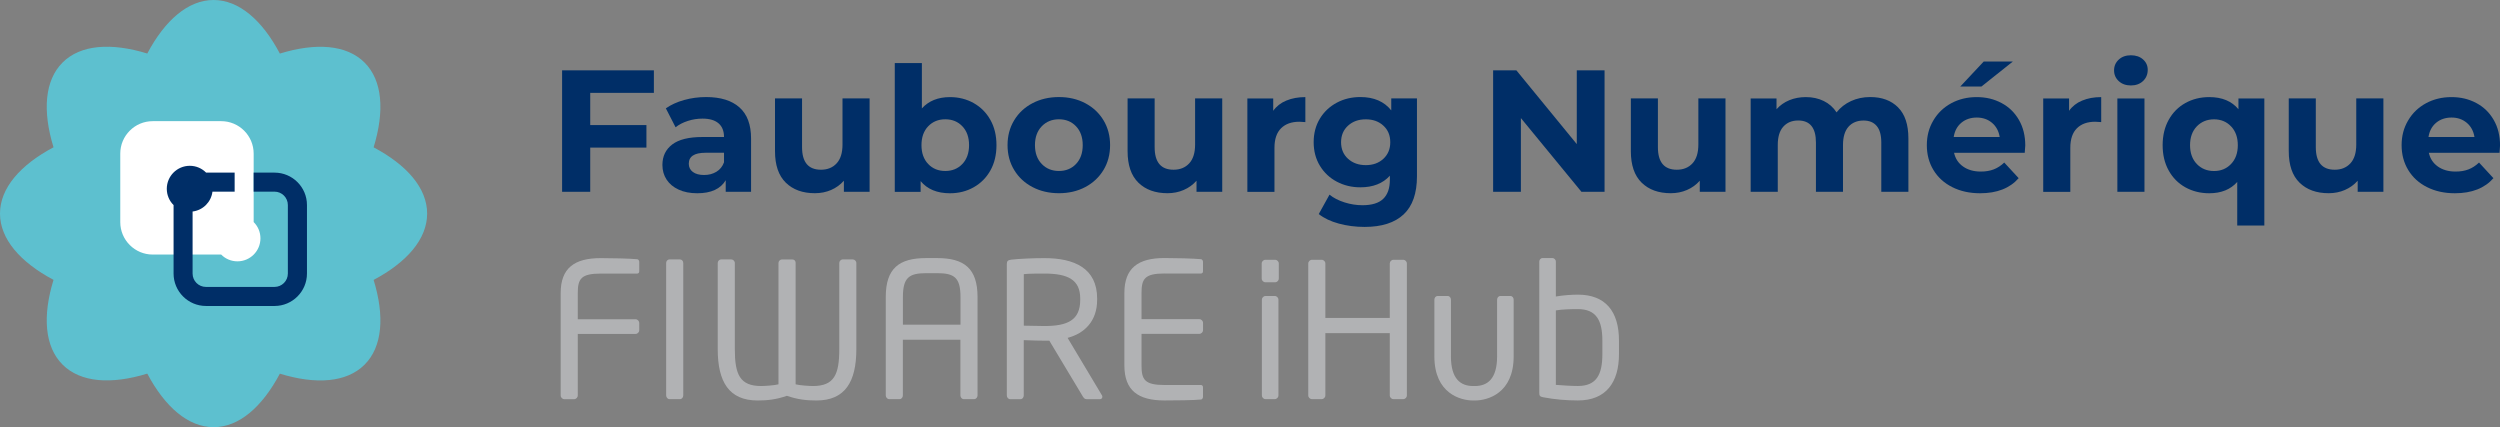 <?xml version="1.0" encoding="UTF-8"?><svg id="logo_FaubourgNumérique" xmlns="http://www.w3.org/2000/svg" viewBox="0 0 560 95.69"><rect x="0" y="0" width="560" height="95.69" fill="#808080" stroke="none"/><defs><style>.cls-1{fill:#002e67;}.cls-2{fill:#fff;}.cls-3{fill:#b1b2b4;}.cls-4{fill:#5dc0cf;}</style></defs><g><path class="cls-1" d="M132.21,20.82v7.19h12.59v5.05h-12.59v9.91h-6.3V15.76h20.56v5.05h-14.27Z"/><path class="cls-1" d="M165.64,24.06c1.74,1.54,2.6,3.87,2.6,6.98v11.93h-5.68v-2.6c-1.14,1.94-3.27,2.92-6.37,2.92-1.61,0-3-.27-4.18-.82-1.18-.54-2.08-1.3-2.7-2.25s-.93-2.05-.93-3.27c0-1.94,.73-3.47,2.2-4.59s3.73-1.67,6.78-1.67h4.82c0-1.32-.4-2.34-1.21-3.05s-2.01-1.07-3.62-1.07c-1.11,0-2.21,.17-3.28,.52-1.08,.35-1.99,.82-2.74,1.42l-2.18-4.24c1.14-.8,2.51-1.43,4.1-1.87,1.59-.44,3.23-.66,4.92-.66,3.24,0,5.73,.77,7.46,2.31Zm-5.17,14.42c.8-.48,1.37-1.19,1.71-2.12v-2.14h-4.16c-2.49,0-3.73,.82-3.73,2.45,0,.78,.3,1.39,.91,1.85,.61,.45,1.44,.68,2.51,.68s1.96-.24,2.76-.72Z"/><path class="cls-1" d="M194.79,22.06v20.91h-5.76v-2.49c-.8,.91-1.76,1.6-2.87,2.08-1.12,.48-2.32,.72-3.62,.72-2.75,0-4.92-.79-6.53-2.37-1.61-1.58-2.41-3.93-2.41-7.04v-11.82h6.06v10.92c0,3.37,1.41,5.05,4.24,5.05,1.45,0,2.62-.47,3.5-1.42s1.32-2.35,1.32-4.22v-10.34h6.07Z"/><path class="cls-1" d="M218.1,23.09c1.59,.89,2.84,2.15,3.75,3.77,.91,1.62,1.36,3.51,1.36,5.66s-.45,4.04-1.36,5.66c-.91,1.62-2.16,2.88-3.75,3.77-1.59,.9-3.37,1.34-5.31,1.34-2.88,0-5.07-.91-6.57-2.72v2.41h-5.79V14.13h6.07v10.15c1.53-1.68,3.63-2.53,6.3-2.53,1.94,0,3.71,.45,5.31,1.34Zm-2.53,13.64c1-1.05,1.5-2.46,1.5-4.22s-.5-3.17-1.5-4.22c-1-1.05-2.27-1.57-3.83-1.57s-2.83,.53-3.83,1.57c-1,1.05-1.5,2.46-1.5,4.22s.5,3.17,1.5,4.22,2.27,1.57,3.83,1.57,2.83-.52,3.83-1.57Z"/><path class="cls-1" d="M231.27,41.9c-1.75-.92-3.12-2.2-4.1-3.83-.99-1.63-1.48-3.49-1.48-5.56s.49-3.93,1.48-5.56c.98-1.63,2.35-2.91,4.1-3.83,1.75-.92,3.73-1.38,5.93-1.38s4.17,.46,5.91,1.38c1.73,.92,3.1,2.2,4.08,3.83,.98,1.63,1.47,3.49,1.47,5.56s-.49,3.93-1.47,5.56c-.99,1.63-2.35,2.91-4.08,3.83-1.74,.92-3.71,1.38-5.91,1.38s-4.18-.46-5.93-1.38Zm9.76-5.17c1-1.05,1.5-2.46,1.5-4.22s-.5-3.17-1.5-4.22c-1-1.05-2.27-1.57-3.83-1.57s-2.84,.53-3.85,1.57c-1.01,1.05-1.52,2.46-1.52,4.22s.51,3.17,1.52,4.22c1.01,1.05,2.3,1.57,3.85,1.57s2.83-.52,3.83-1.57Z"/><path class="cls-1" d="M273.78,22.06v20.91h-5.76v-2.49c-.8,.91-1.76,1.6-2.88,2.08-1.11,.48-2.32,.72-3.62,.72-2.74,0-4.92-.79-6.53-2.37s-2.41-3.93-2.41-7.04v-11.82h6.06v10.92c0,3.37,1.41,5.05,4.24,5.05,1.45,0,2.62-.47,3.5-1.42s1.32-2.35,1.32-4.22v-10.34h6.07Z"/><path class="cls-1" d="M288.14,22.53c1.23-.52,2.65-.78,4.26-.78v5.6c-.67-.05-1.13-.08-1.36-.08-1.74,0-3.1,.49-4.08,1.46-.98,.97-1.48,2.43-1.48,4.37v9.87h-6.07V22.06h5.79v2.76c.72-1.01,1.7-1.78,2.93-2.29Z"/><path class="cls-1" d="M317.4,22.06v17.42c0,3.83-1,6.69-2.99,8.55-2,1.87-4.91,2.8-8.75,2.8-2.02,0-3.94-.25-5.75-.74-1.81-.49-3.32-1.2-4.51-2.14l2.41-4.35c.88,.73,2,1.3,3.34,1.73,1.35,.43,2.7,.64,4.04,.64,2.1,0,3.65-.47,4.64-1.42,1-.95,1.5-2.38,1.5-4.3v-.89c-1.58,1.74-3.78,2.6-6.61,2.6-1.92,0-3.67-.42-5.27-1.26-1.59-.84-2.86-2.03-3.79-3.56-.93-1.53-1.4-3.29-1.4-5.29s.47-3.76,1.4-5.29c.93-1.53,2.2-2.71,3.79-3.56s3.35-1.26,5.27-1.26c3.03,0,5.34,1,6.92,2.99v-2.68h5.76Zm-7.52,13.51c1.02-.95,1.54-2.18,1.54-3.71s-.51-2.77-1.54-3.71c-1.02-.95-2.34-1.42-3.95-1.42s-2.93,.47-3.97,1.42-1.56,2.18-1.56,3.71,.52,2.77,1.56,3.71,2.36,1.42,3.97,1.42,2.92-.47,3.95-1.42Z"/><path class="cls-1" d="M359.42,15.76v27.21h-5.17l-13.57-16.52v16.52h-6.22V15.76h5.21l13.53,16.52V15.76h6.22Z"/><path class="cls-1" d="M386.51,22.06v20.91h-5.76v-2.49c-.8,.91-1.76,1.6-2.88,2.08-1.11,.48-2.32,.72-3.62,.72-2.74,0-4.92-.79-6.53-2.37s-2.41-3.93-2.41-7.04v-11.82h6.06v10.92c0,3.37,1.41,5.05,4.24,5.05,1.45,0,2.62-.47,3.5-1.42s1.32-2.35,1.32-4.22v-10.34h6.07Z"/><path class="cls-1" d="M425.17,24.06c1.54,1.54,2.31,3.86,2.31,6.94v11.97h-6.07v-11.04c0-1.66-.34-2.9-1.03-3.71-.69-.82-1.67-1.22-2.93-1.22-1.43,0-2.56,.46-3.38,1.38s-1.24,2.29-1.24,4.1v10.49h-6.06v-11.04c0-3.29-1.32-4.94-3.97-4.94-1.4,0-2.51,.46-3.34,1.38s-1.24,2.29-1.24,4.1v10.49h-6.07V22.06h5.79v2.41c.78-.88,1.73-1.55,2.86-2.02,1.13-.47,2.37-.7,3.71-.7,1.48,0,2.81,.29,4,.87,1.19,.58,2.15,1.43,2.88,2.55,.86-1.09,1.94-1.93,3.24-2.53s2.74-.9,4.3-.9c2.62,0,4.7,.77,6.24,2.31Z"/><path class="cls-1" d="M453.53,34.23h-15.82c.29,1.3,.96,2.32,2.02,3.07s2.39,1.13,3.97,1.13c1.09,0,2.05-.16,2.9-.49,.84-.32,1.63-.84,2.35-1.53l3.23,3.5c-1.97,2.25-4.85,3.38-8.63,3.38-2.36,0-4.44-.46-6.26-1.38-1.82-.92-3.22-2.2-4.2-3.83-.99-1.63-1.48-3.49-1.48-5.56s.48-3.89,1.46-5.54c.97-1.65,2.31-2.93,4-3.85,1.7-.92,3.6-1.38,5.7-1.38s3.9,.44,5.56,1.32c1.66,.88,2.96,2.14,3.91,3.79,.95,1.65,1.42,3.56,1.42,5.73,0,.08-.04,.62-.12,1.63Zm-14.19-6.73c-.93,.78-1.5,1.84-1.71,3.19h10.3c-.21-1.32-.78-2.38-1.71-3.17-.93-.79-2.07-1.19-3.42-1.19s-2.53,.39-3.46,1.17Zm5.01-13.72h6.53l-7.04,5.6h-4.74l5.25-5.6Z"/><path class="cls-1" d="M466.41,22.53c1.23-.52,2.65-.78,4.26-.78v5.6c-.67-.05-1.13-.08-1.36-.08-1.74,0-3.1,.49-4.08,1.46-.98,.97-1.48,2.43-1.48,4.37v9.87h-6.07V22.06h5.79v2.76c.72-1.01,1.7-1.78,2.93-2.29Z"/><path class="cls-1" d="M474.6,18.17c-.7-.65-1.05-1.45-1.05-2.41s.35-1.76,1.05-2.41c.7-.65,1.61-.97,2.72-.97s2.02,.31,2.72,.93c.7,.62,1.05,1.4,1.05,2.33,0,1.01-.35,1.85-1.05,2.51-.7,.66-1.61,.99-2.72,.99s-2.02-.32-2.72-.97Zm-.31,3.89h6.07v20.91h-6.07V22.06Z"/><path class="cls-1" d="M507.21,22.06v28.46h-6.07v-9.76c-1.5,1.68-3.59,2.53-6.26,2.53-1.97,0-3.75-.44-5.34-1.32-1.59-.88-2.85-2.14-3.75-3.77-.91-1.63-1.36-3.52-1.36-5.68s.45-4.04,1.36-5.68c.91-1.63,2.16-2.89,3.75-3.77,1.59-.88,3.37-1.32,5.34-1.32,2.85,0,5.03,.91,6.53,2.72v-2.41h5.79Zm-7.46,14.68c1.01-1.05,1.52-2.46,1.52-4.22s-.51-3.17-1.52-4.22c-1.01-1.05-2.28-1.57-3.81-1.57s-2.84,.53-3.85,1.57c-1.01,1.05-1.52,2.46-1.52,4.22s.51,3.17,1.52,4.22c1.01,1.05,2.3,1.57,3.85,1.57s2.8-.52,3.81-1.57Z"/><path class="cls-1" d="M533.88,22.06v20.91h-5.76v-2.49c-.8,.91-1.76,1.6-2.88,2.08-1.11,.48-2.32,.72-3.62,.72-2.74,0-4.92-.79-6.53-2.37s-2.41-3.93-2.41-7.04v-11.82h6.06v10.92c0,3.37,1.41,5.05,4.24,5.05,1.45,0,2.62-.47,3.5-1.42s1.32-2.35,1.32-4.22v-10.34h6.07Z"/><path class="cls-1" d="M559.88,34.23h-15.82c.29,1.3,.96,2.32,2.02,3.07s2.39,1.13,3.97,1.13c1.09,0,2.05-.16,2.9-.49,.84-.32,1.63-.84,2.35-1.53l3.23,3.5c-1.97,2.25-4.85,3.38-8.63,3.38-2.36,0-4.44-.46-6.26-1.38-1.82-.92-3.22-2.2-4.2-3.83-.99-1.63-1.48-3.49-1.48-5.56s.48-3.89,1.46-5.54c.97-1.65,2.31-2.93,4-3.85,1.7-.92,3.6-1.38,5.7-1.38s3.9,.44,5.56,1.32c1.66,.88,2.96,2.14,3.91,3.79,.95,1.65,1.42,3.56,1.42,5.73,0,.08-.04,.62-.12,1.63Zm-14.19-6.73c-.93,.78-1.5,1.84-1.71,3.19h10.3c-.21-1.32-.78-2.38-1.71-3.17-.93-.79-2.07-1.19-3.42-1.19s-2.53,.39-3.46,1.17Z"/></g><g><path class="cls-4" d="M47.84,95.69c5.7,0,10.89-4.53,14.85-11.99,8.07,2.48,14.95,2.01,18.98-2.02,4.03-4.03,4.5-10.91,2.02-18.98,7.46-3.96,11.99-9.15,11.99-14.85s-4.53-10.89-11.99-14.85c2.48-8.07,2.01-14.95-2.02-18.98-4.03-4.03-10.91-4.5-18.98-2.02C58.74,4.53,53.54,0,47.84,0s-10.89,4.53-14.85,11.99c-8.07-2.48-14.95-2.01-18.98,2.02-4.03,4.03-4.5,10.91-2.02,18.98C4.53,36.95,0,42.15,0,47.84s4.53,10.89,11.99,14.85c-2.48,8.07-2.01,14.95,2.02,18.98,4.03,4.03,10.91,4.5,18.98,2.02,3.96,7.46,9.15,11.99,14.85,11.99Z"/><g><path class="cls-2" d="M56.82,49.74v-15.34c0-4-3.26-7.26-7.26-7.26h-15.36c-4,0-7.26,3.26-7.26,7.26v15.36c0,4,3.26,7.26,7.26,7.26h15.34c.93,.94,2.22,1.52,3.65,1.52,2.84,0,5.15-2.31,5.15-5.15,0-1.43-.58-2.72-1.52-3.65Z"/><path class="cls-1" d="M61.49,38.66h-4.67v4.27h4.67c1.65,0,2.99,1.34,2.99,2.99v15.36c0,1.65-1.34,2.99-2.99,2.99h-15.36c-1.65,0-2.99-1.34-2.99-2.99v-13.9c2.33-.29,4.16-2.12,4.45-4.45h4.97v-4.27h-6.4c-.93-.94-2.22-1.52-3.65-1.52-2.84,0-5.15,2.31-5.15,5.15,0,1.43,.58,2.72,1.52,3.65v15.34c0,4,3.26,7.26,7.26,7.26h15.36c4,0,7.26-3.26,7.26-7.26v-15.36c0-4-3.26-7.25-7.26-7.25Z"/></g></g><g><g><path class="cls-3" d="M285.61,58.19h-2.15c-.46,0-.84,.38-.84,.84v3.36c0,.46,.38,.84,.84,.84h2.15c.46,0,.84-.38,.84-.84v-3.36c0-.46-.38-.84-.84-.84Z"/><path class="cls-3" d="M283.5,66.3h2.03c.47,0,.84,.38,.84,.84v21.43c0,.46-.38,.84-.84,.84h-2.03c-.47,0-.84-.38-.84-.84v-21.43c0-.46,.38-.84,.84-.84Z"/><path class="cls-3" d="M314.3,58.19h-2.15c-.47,0-.84,.38-.84,.84v12.19h-14.43v-12.19c0-.46-.38-.84-.84-.84h-2.15c-.46,0-.84,.38-.84,.84v29.54c0,.46,.38,.84,.84,.84h2.15c.46,0,.84-.38,.84-.84v-13.95h14.43v13.95c0,.46,.38,.84,.84,.84h2.15c.46,0,.84-.38,.84-.84v-29.54c0-.46-.38-.84-.84-.84Z"/><path class="cls-3" d="M338.3,66.3h-2.19c-.46,0-.76,.38-.76,.84v12.69c0,5.04-2.15,6.64-4.98,6.64h-.38c-2.83,0-4.98-1.6-4.98-6.64v-12.69c0-.46-.29-.84-.76-.84h-2.19c-.46,0-.76,.38-.76,.84v12.69c0,8.28,5.82,9.88,8.69,9.88h.38c2.87,0,8.69-1.6,8.69-9.88v-12.69c0-.46-.29-.84-.76-.84Z"/><path class="cls-3" d="M353.45,66c-1.35,0-3.33,.13-4.94,.42v-7.82c0-.46-.38-.8-.8-.8h-2.15c-.46,0-.76,.38-.76,.8v29.42c0,.59,.12,.84,.89,.97,2.62,.5,5.23,.71,7.76,.71,6.33,0,9.2-4.08,9.2-10.38v-3.03c0-6.6-3.08-10.29-9.2-10.29Zm5.48,13.32c0,4.58-1.31,7.14-5.48,7.14-1.43,0-3.5-.13-4.94-.25v-16.68c1.39-.25,3.63-.29,4.94-.29,4.13,0,5.48,2.56,5.48,7.06v3.03Z"/></g><g><g><path class="cls-3" d="M142.77,58.07c-1.77-.17-5.73-.25-8.21-.25-5.9,0-8.97,2.23-8.97,7.83v22.92c0,.47,.38,.85,.84,.85h2.15c.46,0,.84-.38,.84-.85v-13.77h12.93c.46,0,.84-.38,.84-.84v-1.6c0-.46-.38-.85-.84-.85h-12.93v-5.85c0-3.2,.72-4.38,5.18-4.38h8.13c.29,0,.46-.21,.46-.51v-2.11c0-.25-.17-.55-.42-.59Z"/><path class="cls-3" d="M152.3,58.11h-2.32c-.46,0-.76,.38-.76,.8v29.66c0,.46,.34,.84,.76,.84h2.32c.46,0,.75-.42,.75-.84v-29.66c0-.46-.33-.8-.75-.8Z"/></g><g><path class="cls-3" d="M191.04,58.11h-2.24c-.46,0-.8,.38-.8,.8v19.3c0,5.68-1.14,8.26-5.9,8.26-.71,0-2.95-.13-3.88-.38v-27.21c0-.46-.29-.76-.76-.76h-2.28c-.46,0-.8,.38-.8,.8v27.17c-.93,.25-3.16,.38-3.88,.38-4.76,0-5.9-2.57-5.9-8.26v-19.3c0-.42-.38-.8-.8-.8h-2.23c-.46,0-.8,.38-.8,.8v19.3c0,7.33,2.53,11.5,8.93,11.5,2.19,0,4.17-.21,6.57-1.05,2.4,.84,4.42,1.05,6.62,1.05,6.4,0,8.93-4.17,8.93-11.5v-19.3c0-.42-.38-.8-.8-.8Z"/><path class="cls-3" d="M209.92,57.81h-2.45c-6.07,0-9.06,2.28-9.06,8.73v22.03c0,.42,.34,.84,.76,.84h2.32c.46,0,.75-.42,.75-.84v-12.47h12.89v12.47c0,.46,.34,.84,.76,.84h2.32c.42,0,.76-.42,.76-.84v-22.03c0-6.45-3.03-8.73-9.05-8.73Zm5.22,14.92h-12.89v-6.19c0-4.38,1.39-5.35,5.23-5.35h2.45c3.83,0,5.22,.97,5.22,5.35v6.19Z"/><path class="cls-3" d="M239.15,75.68c3.83-1.01,6.61-3.79,6.61-8.51v-.29c0-6.82-5.14-9.06-11.8-9.06-2.45,0-5.6,.13-7.42,.34-.76,.08-1.01,.34-1.01,.93v29.49c0,.46,.34,.84,.76,.84h2.27c.47,0,.76-.42,.76-.84v-12.39c2.23,.08,3.24,.12,4.63,.12h1.1l7.54,12.56c.34,.55,.59,.55,1.1,.55h2.69c.34,0,.55-.25,.55-.55,0-.13-.04-.25-.13-.38l-7.66-12.81Zm-5.19-2.65c-.97,0-2.78-.04-4.63-.08v-11.54c1.01-.13,3.33-.13,4.63-.13,5.27,0,8.01,1.39,8.01,5.6v.29c0,4.55-2.82,5.86-8.01,5.86Z"/><path class="cls-3" d="M260.88,61.27h8.13c.3,0,.46-.21,.46-.51v-2.11c0-.25-.17-.54-.42-.59-1.77-.17-5.73-.26-8.22-.26-5.9,0-8.97,2.24-8.97,7.84v16.22c0,5.6,3.08,7.84,8.97,7.84,2.49,0,6.62-.04,8.22-.21,.25-.04,.42-.34,.42-.59v-2.15c0-.29-.17-.51-.46-.51h-8.13c-4.47,0-5.18-1.18-5.18-4.38v-7.08h12.94c.46,0,.84-.38,.84-.85v-1.6c0-.46-.38-.84-.84-.84h-12.94v-5.85c0-3.2,.72-4.38,5.18-4.38Z"/></g></g></g></svg>